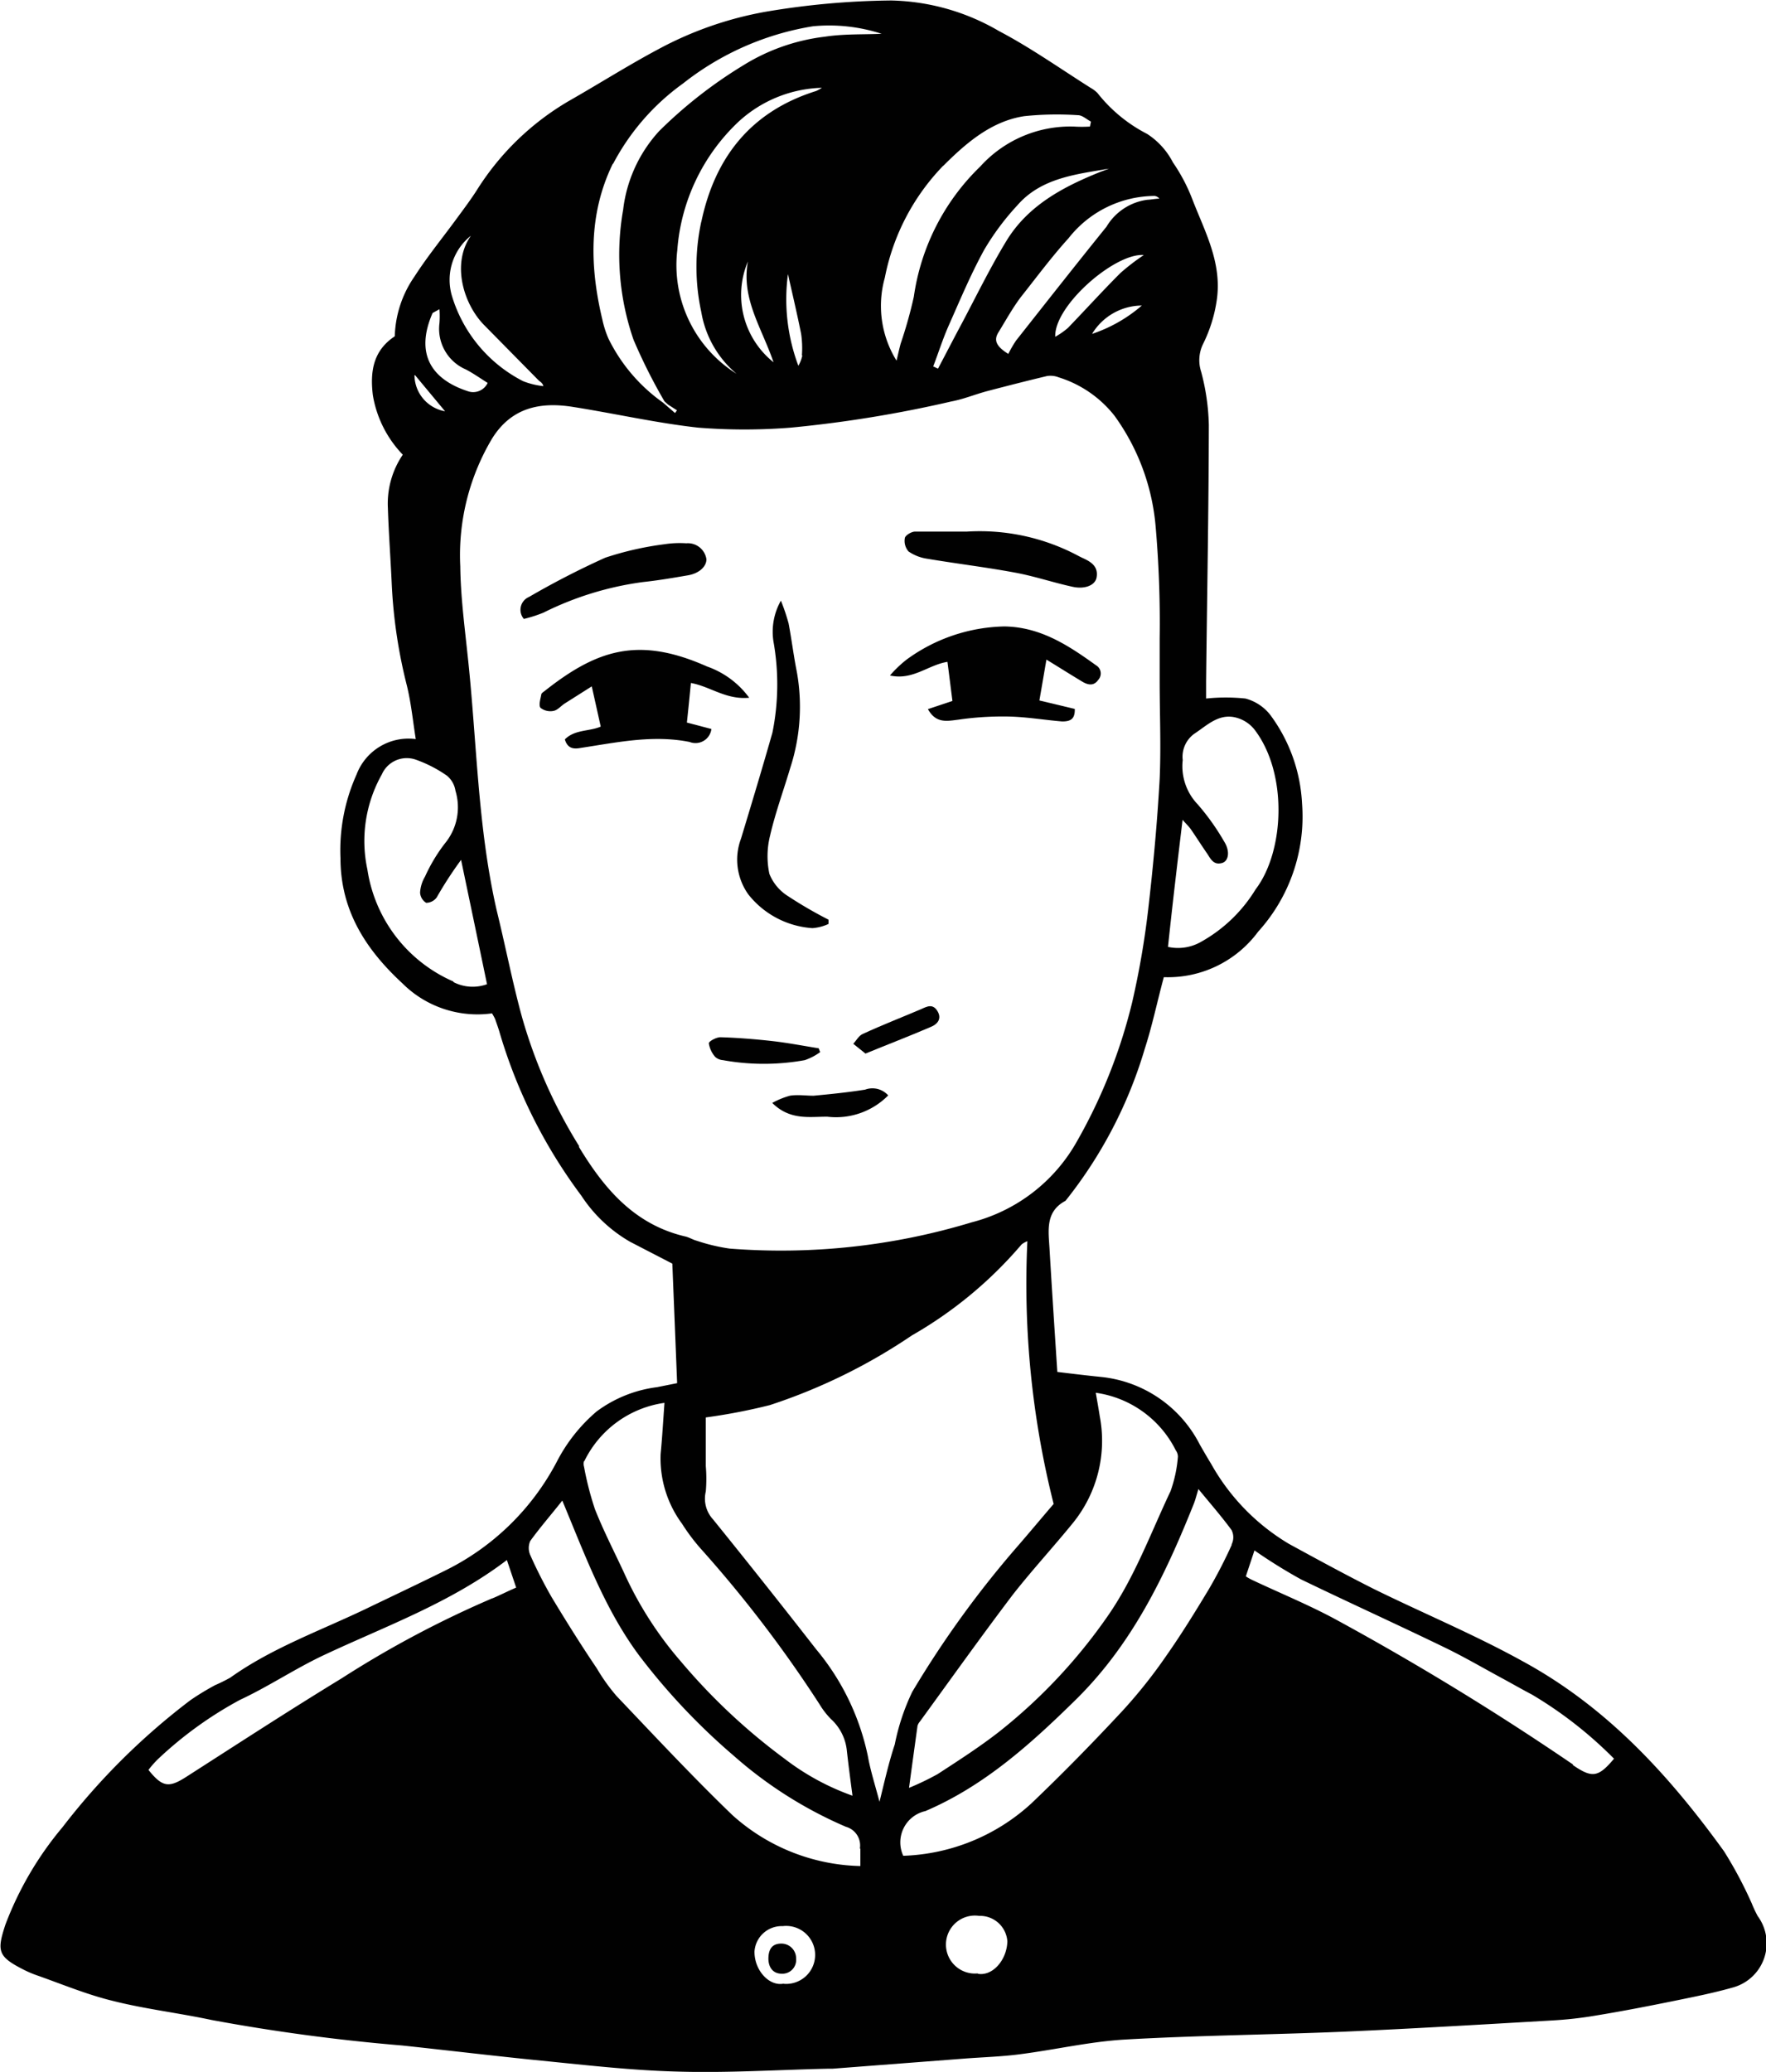 <svg id="Layer_1" data-name="Layer 1" xmlns="http://www.w3.org/2000/svg" viewBox="0 0 110.27 129.32"><defs><style>.cls-1{fill:none;}.cls-2{fill:#010101;}</style></defs><path class="cls-1" d="M283.72,381.64l.09.07.52.46-.52-.46Z" transform="translate(-242.21 -356.33)"/><path class="cls-1" d="M283.58,381.51l.09-.08-.09.08Z" transform="translate(-242.21 -356.33)"/><path class="cls-1" d="M283.89,381.63h0l-.08.08Z" transform="translate(-242.21 -356.33)"/><path class="cls-2" d="M351.59,475.13a25.81,25.81,0,0,0-1.73-3.25c-3.43-4.75-7.31-9-12.57-11.86-3-1.66-6.22-3-9.29-4.51-1.79-.9-3.55-1.86-5.31-2.82a13.44,13.44,0,0,1-4.86-5c-.24-.39-.47-.79-.7-1.19a7.81,7.81,0,0,0-6.19-4.23c-.9-.09-1.79-.2-2.71-.31-.17-2.61-.34-5.18-.49-7.74-.07-1.12-.25-2.28,1-2.94a27.89,27.89,0,0,0,4.95-9.49c.47-1.45.79-3,1.19-4.47a7,7,0,0,0,5.89-2.84,10.69,10.69,0,0,0,2.74-8,10.1,10.1,0,0,0-2-5.55,2.92,2.92,0,0,0-1.53-1,11.79,11.79,0,0,0-2.46,0c0-.3,0-.69,0-1.07.06-5.33.16-10.66.17-16a14,14,0,0,0-.48-3.33,2.3,2.3,0,0,1,.11-1.71,9.08,9.08,0,0,0,.87-2.79c.33-2.35-.78-4.3-1.56-6.34a11,11,0,0,0-1.18-2.22,4.66,4.66,0,0,0-1.61-1.78,9.41,9.41,0,0,1-3.1-2.55,1.87,1.87,0,0,0-.42-.32c-1.9-1.2-3.75-2.51-5.73-3.55a13.88,13.88,0,0,0-6.74-1.91,49.31,49.31,0,0,0-7.87.71,22.34,22.34,0,0,0-6.64,2.32c-1.88,1-3.71,2.16-5.57,3.22a16.75,16.75,0,0,0-5.8,5.61c-.38.59-.8,1.15-1.22,1.72-.89,1.22-1.85,2.39-2.66,3.65a6.86,6.86,0,0,0-1.23,3.73c-1.38.91-1.54,2.25-1.37,3.67a7,7,0,0,0,1.87,3.72,5.43,5.43,0,0,0-.93,3.33c.05,1.58.17,3.16.24,4.74a31.72,31.72,0,0,0,.95,6.36c.26,1.07.37,2.18.55,3.32a3.47,3.47,0,0,0-3.7,2.22,11.51,11.51,0,0,0-1,5.21c0,3.29,1.6,5.72,3.86,7.81a6.63,6.63,0,0,0,5.6,1.88,3.44,3.44,0,0,1,.19.34c.09.26.19.53.27.8a32.18,32.18,0,0,0,5.12,10.24,9,9,0,0,0,3.05,2.88l2.63,1.36c.1,2.45.2,4.91.3,7.46l-1.25.25a8,8,0,0,0-3.78,1.52,10.32,10.32,0,0,0-2.48,3.13,15.7,15.7,0,0,1-7,6.81c-1.57.78-3.16,1.53-4.74,2.29-2.91,1.41-6,2.49-8.65,4.38a10.48,10.48,0,0,1-.95.47,16.84,16.84,0,0,0-1.53.93,42.23,42.23,0,0,0-8,7.94,20.94,20.94,0,0,0-3.56,6.07c-.55,1.66-.47,2,1.12,2.81a6.68,6.68,0,0,0,.87.37c1.56.55,3.09,1.19,4.69,1.58,2,.51,4.14.76,6.2,1.2A119.32,119.32,0,0,0,267.32,484c2.9.31,5.81.66,8.72.95s5.68.61,8.52.68c3.1.09,6.2-.11,9.3-.18l.32,0,8.22-.63c1.15-.09,2.32-.12,3.47-.27,2.2-.28,4.37-.79,6.57-.92,4.55-.26,9.1-.3,13.65-.49,4.33-.19,8.66-.45,13-.7a24.26,24.26,0,0,0,2.83-.32c1.59-.26,3.18-.57,4.76-.89,1.27-.26,2.55-.51,3.8-.87a2.86,2.86,0,0,0,1.48-4.44A7.59,7.59,0,0,1,351.59,475.13ZM316.05,407.5c.22.25.38.4.51.58.34.49.66,1,1,1.49.23.33.41.81,1,.61.38-.15.45-.75.09-1.32a14.75,14.75,0,0,0-1.65-2.32,3.44,3.44,0,0,1-.94-2.77,1.77,1.77,0,0,1,.72-1.64c.81-.53,1.55-1.31,2.65-1a2.17,2.17,0,0,1,1.09.71c2.12,2.73,1.9,7.63.09,10a9.27,9.27,0,0,1-3.38,3.26,2.9,2.9,0,0,1-2.09.33C315.41,412.86,315.72,410.25,316.05,407.5Zm-6.84,43.88a8.14,8.14,0,0,0,1.67-6.65c-.07-.45-.15-.9-.25-1.47a6.61,6.61,0,0,1,5,3.6.67.67,0,0,1,.13.39,8.3,8.3,0,0,1-.46,2.15c-1.25,2.64-2.25,5.4-3.94,7.82a33.63,33.63,0,0,1-6.78,7.21c-1.22.95-2.53,1.79-3.82,2.63a16.93,16.93,0,0,1-1.79.86c.19-1.41.36-2.64.53-3.87a.72.72,0,0,1,.15-.27c1.93-2.65,3.83-5.32,5.81-7.93C306.67,454.31,308,452.87,309.21,451.38Zm5.09-82.82a.43.43,0,0,1,.3.17c-.25,0-.5.06-.75.07a3.5,3.5,0,0,0-2.55,1.68c-1.9,2.35-3.77,4.73-5.65,7.11a7.48,7.48,0,0,0-.48.83c-.86-.53-.89-.93-.59-1.39.44-.72.85-1.46,1.35-2.13,1-1.26,1.93-2.52,3-3.7A6.88,6.88,0,0,1,314.3,368.56Zm-2.14,4.82c-1.11,1.11-2.17,2.28-3.27,3.42a4.9,4.9,0,0,1-.79.55c-.08-1.94,3.74-5.25,5.53-5.1A13.43,13.43,0,0,0,312.16,373.38Zm1.37,2a9.21,9.21,0,0,1-3.13,1.79A3.66,3.66,0,0,1,313.53,375.4Zm-2-8.55-.59.22c-2.35.94-4.56,2.11-5.91,4.35-1,1.65-1.85,3.39-2.75,5.09-.51.95-1,1.9-1.5,2.85l-.3-.14c.32-.83.59-1.69.95-2.51.71-1.6,1.39-3.23,2.23-4.76a15.93,15.93,0,0,1,2.07-2.78C307.22,367.43,309.4,367.21,311.5,366.85Zm-10.41-.16c1.42-1.42,3-2.78,5.05-3.09a19.7,19.7,0,0,1,3.35-.06c.27,0,.54.26.81.4l-.06.31a8.19,8.19,0,0,1-1,0,7.58,7.58,0,0,0-5.85,2.49,14.06,14.06,0,0,0-4.15,8.13,27.57,27.57,0,0,1-.82,2.92c-.1.37-.18.74-.26,1.07a6.49,6.49,0,0,1-.73-5.18A13.84,13.84,0,0,1,301.09,366.69Zm-20.62-.13a14.45,14.45,0,0,1,4.36-5,17.63,17.63,0,0,1,8.11-3.57,10.58,10.58,0,0,1,4.29.47c-1.18.05-2.37,0-3.54.18a12.42,12.42,0,0,0-5.12,1.8,28.44,28.44,0,0,0-5.23,4.09,8.76,8.76,0,0,0-2.25,4.91,16.2,16.2,0,0,0,.65,8.12,34.46,34.46,0,0,0,1.93,3.84l.22.2h0l.56.36-.12.17-.52-.45-.08-.07-.15-.13h0a10.62,10.62,0,0,1-3.41-4,6.37,6.37,0,0,1-.38-1.19C279.05,373.05,278.93,369.72,280.47,366.56Zm5.5,3.62a13.29,13.29,0,0,0,0,5.65,6.43,6.43,0,0,0,2.2,3.85,8,8,0,0,1-3.7-7.71,12.27,12.27,0,0,1,3.8-8,8,8,0,0,1,5.23-2.14,2.44,2.44,0,0,1-.36.2C289.11,363.28,286.85,366.14,286,370.18Zm6.31,8.34a2.13,2.13,0,0,1-.25.66,11.81,11.81,0,0,1-.65-5.72c.28,1.24.57,2.47.82,3.71A6.09,6.09,0,0,1,292.28,378.52Zm-1.75.48a5.37,5.37,0,0,1-1.65-6.33C288.48,375,289.79,376.8,290.53,379Zm-18.95-7.93c-1.22,1.74-.46,4.26.83,5.57l3.4,3.45c.09.09.23.13.3.36a4.82,4.82,0,0,1-1.27-.31,8.84,8.84,0,0,1-4.45-5.35A3.52,3.52,0,0,1,271.58,371.07Zm-2.36,4.8s.11-.06.4-.22a5.73,5.73,0,0,1,0,.87,2.76,2.76,0,0,0,1.65,2.89c.46.24.88.54,1.36.84a1,1,0,0,1-1.23.52C269.12,380,268.12,378.39,269.22,375.87Zm-1.13,3.89L270,382A2.31,2.31,0,0,1,268.09,379.76Zm2.42,37.86a9.1,9.1,0,0,1-5.39-7,8.45,8.45,0,0,1,.9-5.93,1.7,1.7,0,0,1,2.11-.93,8.1,8.1,0,0,1,1.95,1,1.52,1.52,0,0,1,.54.95,3.54,3.54,0,0,1-.65,3.27,10.35,10.35,0,0,0-1.25,2.08,2.21,2.21,0,0,0-.31,1,.8.8,0,0,0,.38.64.82.82,0,0,0,.66-.34A24.07,24.07,0,0,1,271,410c.54,2.58,1.08,5.16,1.62,7.76A2.62,2.62,0,0,1,270.51,417.62Zm7.84,10.28a31.5,31.5,0,0,1-3.61-8.19c-.58-2.14-1-4.31-1.53-6.47-1.23-5.32-1.25-10.77-1.85-16.16-.19-1.79-.42-3.59-.44-5.38a14.21,14.21,0,0,1,2-8c1.21-1.92,3-2.28,5.05-1.95,2.6.41,5.18,1,7.79,1.29a36.35,36.35,0,0,0,5.81,0,76.59,76.59,0,0,0,10-1.63c.76-.14,1.48-.44,2.22-.64,1.26-.33,2.51-.65,3.77-.95a1.38,1.38,0,0,1,.72.08,7.12,7.12,0,0,1,3.49,2.4,13.77,13.77,0,0,1,2.56,6.82,69.2,69.2,0,0,1,.26,7.06c0,.88,0,1.77,0,2.65h0c0,2.05.09,4.1,0,6.14-.15,2.7-.4,5.4-.71,8.09-.23,2-.56,3.9-1,5.82a33.34,33.34,0,0,1-3.45,8.7,10.53,10.53,0,0,1-6.57,5.06,41,41,0,0,1-15.13,1.64,11.52,11.52,0,0,1-2.05-.49c-.23-.06-.45-.2-.69-.26C281.83,432.77,279.94,430.53,278.35,427.9Zm.32,19.64a6.59,6.59,0,0,1,5-3.63c-.08,1.11-.14,2.15-.24,3.19a6.86,6.86,0,0,0,1.34,4.36,12.21,12.21,0,0,0,1.28,1.68,78.1,78.1,0,0,1,7.3,9.58,4.91,4.91,0,0,0,.71.92,3.09,3.09,0,0,1,1,2c.1.9.22,1.8.35,2.79a15.39,15.39,0,0,1-4.23-2.3,37.93,37.93,0,0,1-6.47-6.06,22.76,22.76,0,0,1-3.58-5.59c-.61-1.31-1.27-2.59-1.8-3.93a19.28,19.28,0,0,1-.68-2.64A.64.64,0,0,1,278.67,447.54Zm-5.73,8.56a64.14,64.14,0,0,0-9.42,5c-3.28,2-6.49,4.09-9.72,6.16-1.08.69-1.48.64-2.35-.44a6.15,6.15,0,0,1,.59-.67,24,24,0,0,1,5.12-3.7c1.78-.83,3.43-1.94,5.21-2.78,3.87-1.82,7.94-3.27,11.46-5.95l.58,1.72C273.88,455.66,273.42,455.9,272.94,456.1Zm18.17,24.06c-.9.18-1.83-.83-1.82-2a1.7,1.7,0,0,1,1.76-1.59,1.81,1.81,0,1,1,.06,3.6Zm4.79-8.44c0,.34,0,.69,0,1.1a12.33,12.33,0,0,1-8-3.19c-2.48-2.39-4.84-4.92-7.22-7.42a11.68,11.68,0,0,1-1.23-1.72c-1-1.48-1.92-2.95-2.83-4.46a28,28,0,0,1-1.33-2.62,1.08,1.08,0,0,1,0-.88c.63-.87,1.34-1.68,2-2.52,1.4,3.35,2.62,6.72,4.77,9.63a40.27,40.27,0,0,0,5.94,6.3,26.12,26.12,0,0,0,7,4.43A1.21,1.21,0,0,1,295.9,471.72Zm1.21-2.86c-.3-1.14-.58-2-.74-2.9a15.23,15.23,0,0,0-3.23-6.67q-3.18-4.08-6.44-8.11a1.91,1.91,0,0,1-.45-1.74,9.22,9.22,0,0,0,0-1.58V444.8a36.29,36.29,0,0,0,4-.77,35.48,35.48,0,0,0,8.87-4.35A25.85,25.85,0,0,0,306,434a1.46,1.46,0,0,1,.36-.2A56.19,56.19,0,0,0,308,450.2c-.74.86-1.52,1.8-2.33,2.73a62.84,62.84,0,0,0-6.5,9,13.74,13.74,0,0,0-1.09,3.28C297.71,466.32,297.45,467.48,297.11,468.86Zm6.14,10.66a1.81,1.81,0,1,1,.07-3.59,1.71,1.71,0,0,1,1.76,1.59C305.08,478.68,304.17,479.7,303.25,479.52Zm15.85-26.77a29.83,29.83,0,0,1-1.45,2.81c-.85,1.41-1.72,2.82-2.67,4.17a31.4,31.4,0,0,1-2.69,3.38c-1.86,2-3.75,3.93-5.71,5.8a12.43,12.43,0,0,1-8,3.27,2,2,0,0,1,1.38-2.79c3.65-1.56,6.54-4.15,9.36-6.92,3.53-3.46,5.58-7.72,7.37-12.18.12-.28.19-.58.32-1,.72.88,1.43,1.69,2.07,2.56A1,1,0,0,1,319.1,452.75Zm21.31,13.74a173.48,173.48,0,0,0-14.86-9.08c-1.67-.9-3.43-1.62-5.15-2.43a3.44,3.44,0,0,1-.43-.24l.54-1.62a32.94,32.94,0,0,0,2.91,1.81c3,1.45,6,2.81,8.95,4.24,1.2.58,2.35,1.25,3.53,1.89.65.35,1.29.72,1.94,1.06a25.53,25.53,0,0,1,5.12,4C342,467.28,341.62,467.32,340.41,466.49Z" transform="translate(-242.21 -356.33)"/><path class="cls-2" d="M301.37,397.64c.11.85.21,1.65.31,2.44l-1.53.51c.5.9,1.17.75,1.89.66a19.11,19.11,0,0,1,2.92-.2c1.19,0,2.38.21,3.57.31.49,0,.81-.12.79-.78l-2.21-.53c.15-.85.28-1.63.44-2.55.74.45,1.48.92,2.23,1.37.36.22.73.29,1-.1a.59.59,0,0,0-.14-.92c-1.72-1.24-3.47-2.39-5.72-2.42a10.69,10.69,0,0,0-6.09,2.06,7.36,7.36,0,0,0-1.05,1C299.21,398.81,300.16,397.83,301.37,397.64Z" transform="translate(-242.21 -356.33)"/><path class="cls-2" d="M286.63,401.83l-1.53-.4c.09-.84.17-1.64.25-2.47,1.2.21,2.19,1.06,3.64.92a5.52,5.52,0,0,0-2.63-1.95c-4.25-1.89-6.84-1.08-10.13,1.52-.09.07-.21.14-.22.22-.05.28-.18.67-.05.84a1,1,0,0,0,.82.19c.25-.05.46-.31.69-.46l1.69-1.07.56,2.51c-.7.31-1.62.17-2.24.8.18.62.61.6,1,.53,2.25-.34,4.49-.83,6.79-.37A1,1,0,0,0,286.63,401.83Z" transform="translate(-242.21 -356.33)"/><path class="cls-2" d="M288.48,408.67a3.73,3.73,0,0,0,.46,3.49,5.57,5.57,0,0,0,4,2.1,2.9,2.9,0,0,0,1-.26,2.44,2.44,0,0,0,0-.27,26.46,26.46,0,0,1-2.53-1.47,2.91,2.91,0,0,1-1.16-1.39,5.31,5.31,0,0,1,.05-2.41c.33-1.42.84-2.81,1.26-4.22a12.33,12.33,0,0,0,.4-6c-.2-1-.32-2-.51-3a12.49,12.49,0,0,0-.48-1.42,3.94,3.94,0,0,0-.46,2.58,15.17,15.17,0,0,1-.07,5.66C289.82,404.24,289.15,406.46,288.48,408.67Z" transform="translate(-242.21 -356.33)"/><path class="cls-2" d="M298.94,390.75a2.76,2.76,0,0,0,1.14.45c1.84.31,3.68.53,5.51.87,1.2.22,2.38.62,3.57.88.79.18,1.43-.09,1.52-.57.13-.71-.37-1-.91-1.24l-.18-.09a13.07,13.07,0,0,0-7-1.54c-1.2,0-2.22,0-3.24,0-.23,0-.61.23-.64.4A1,1,0,0,0,298.94,390.75Z" transform="translate(-242.21 -356.33)"/><path class="cls-2" d="M282.35,392.66c.94-.1,1.88-.26,2.81-.42.71-.12,1.16-.55,1.16-1a1.17,1.17,0,0,0-1.26-1,6.24,6.24,0,0,0-1.37.06,19.59,19.59,0,0,0-3.69.84,52.18,52.18,0,0,0-4.76,2.45.87.87,0,0,0-.32,1.37,8.21,8.21,0,0,0,1.22-.39A19.78,19.78,0,0,1,282.35,392.66Z" transform="translate(-242.21 -356.33)"/><path class="cls-2" d="M293.42,422l-.09-.24c-1-.16-1.92-.34-2.89-.45s-2.16-.21-3.25-.24c-.25,0-.72.25-.72.38a1.67,1.67,0,0,0,.4.85.81.81,0,0,0,.48.2,14.38,14.38,0,0,0,5.11,0A3.63,3.63,0,0,0,293.42,422Z" transform="translate(-242.21 -356.33)"/><path class="cls-2" d="M296.23,424.34c-1.07.17-2.15.28-3.22.38-.49,0-1-.08-1.48,0a5.09,5.09,0,0,0-1.1.45c1.12,1.11,2.35.85,3.44.86a4.58,4.58,0,0,0,3.8-1.33A1.32,1.32,0,0,0,296.23,424.34Z" transform="translate(-242.21 -356.33)"/><path class="cls-2" d="M300.32,420.43c.45-.18.71-.53.42-1s-.65-.28-1-.12c-1.22.52-2.46,1-3.67,1.56-.24.11-.39.4-.58.61l.76.61C297.61,421.53,299,421,300.32,420.43Z" transform="translate(-242.21 -356.33)"/><path class="cls-2" d="M291,477.64c-.52,0-.79.28-.81.88s.29,1,.83,1a.86.86,0,0,0,.9-.94A.92.92,0,0,0,291,477.64Z" transform="translate(-242.21 -356.33)"/></svg>